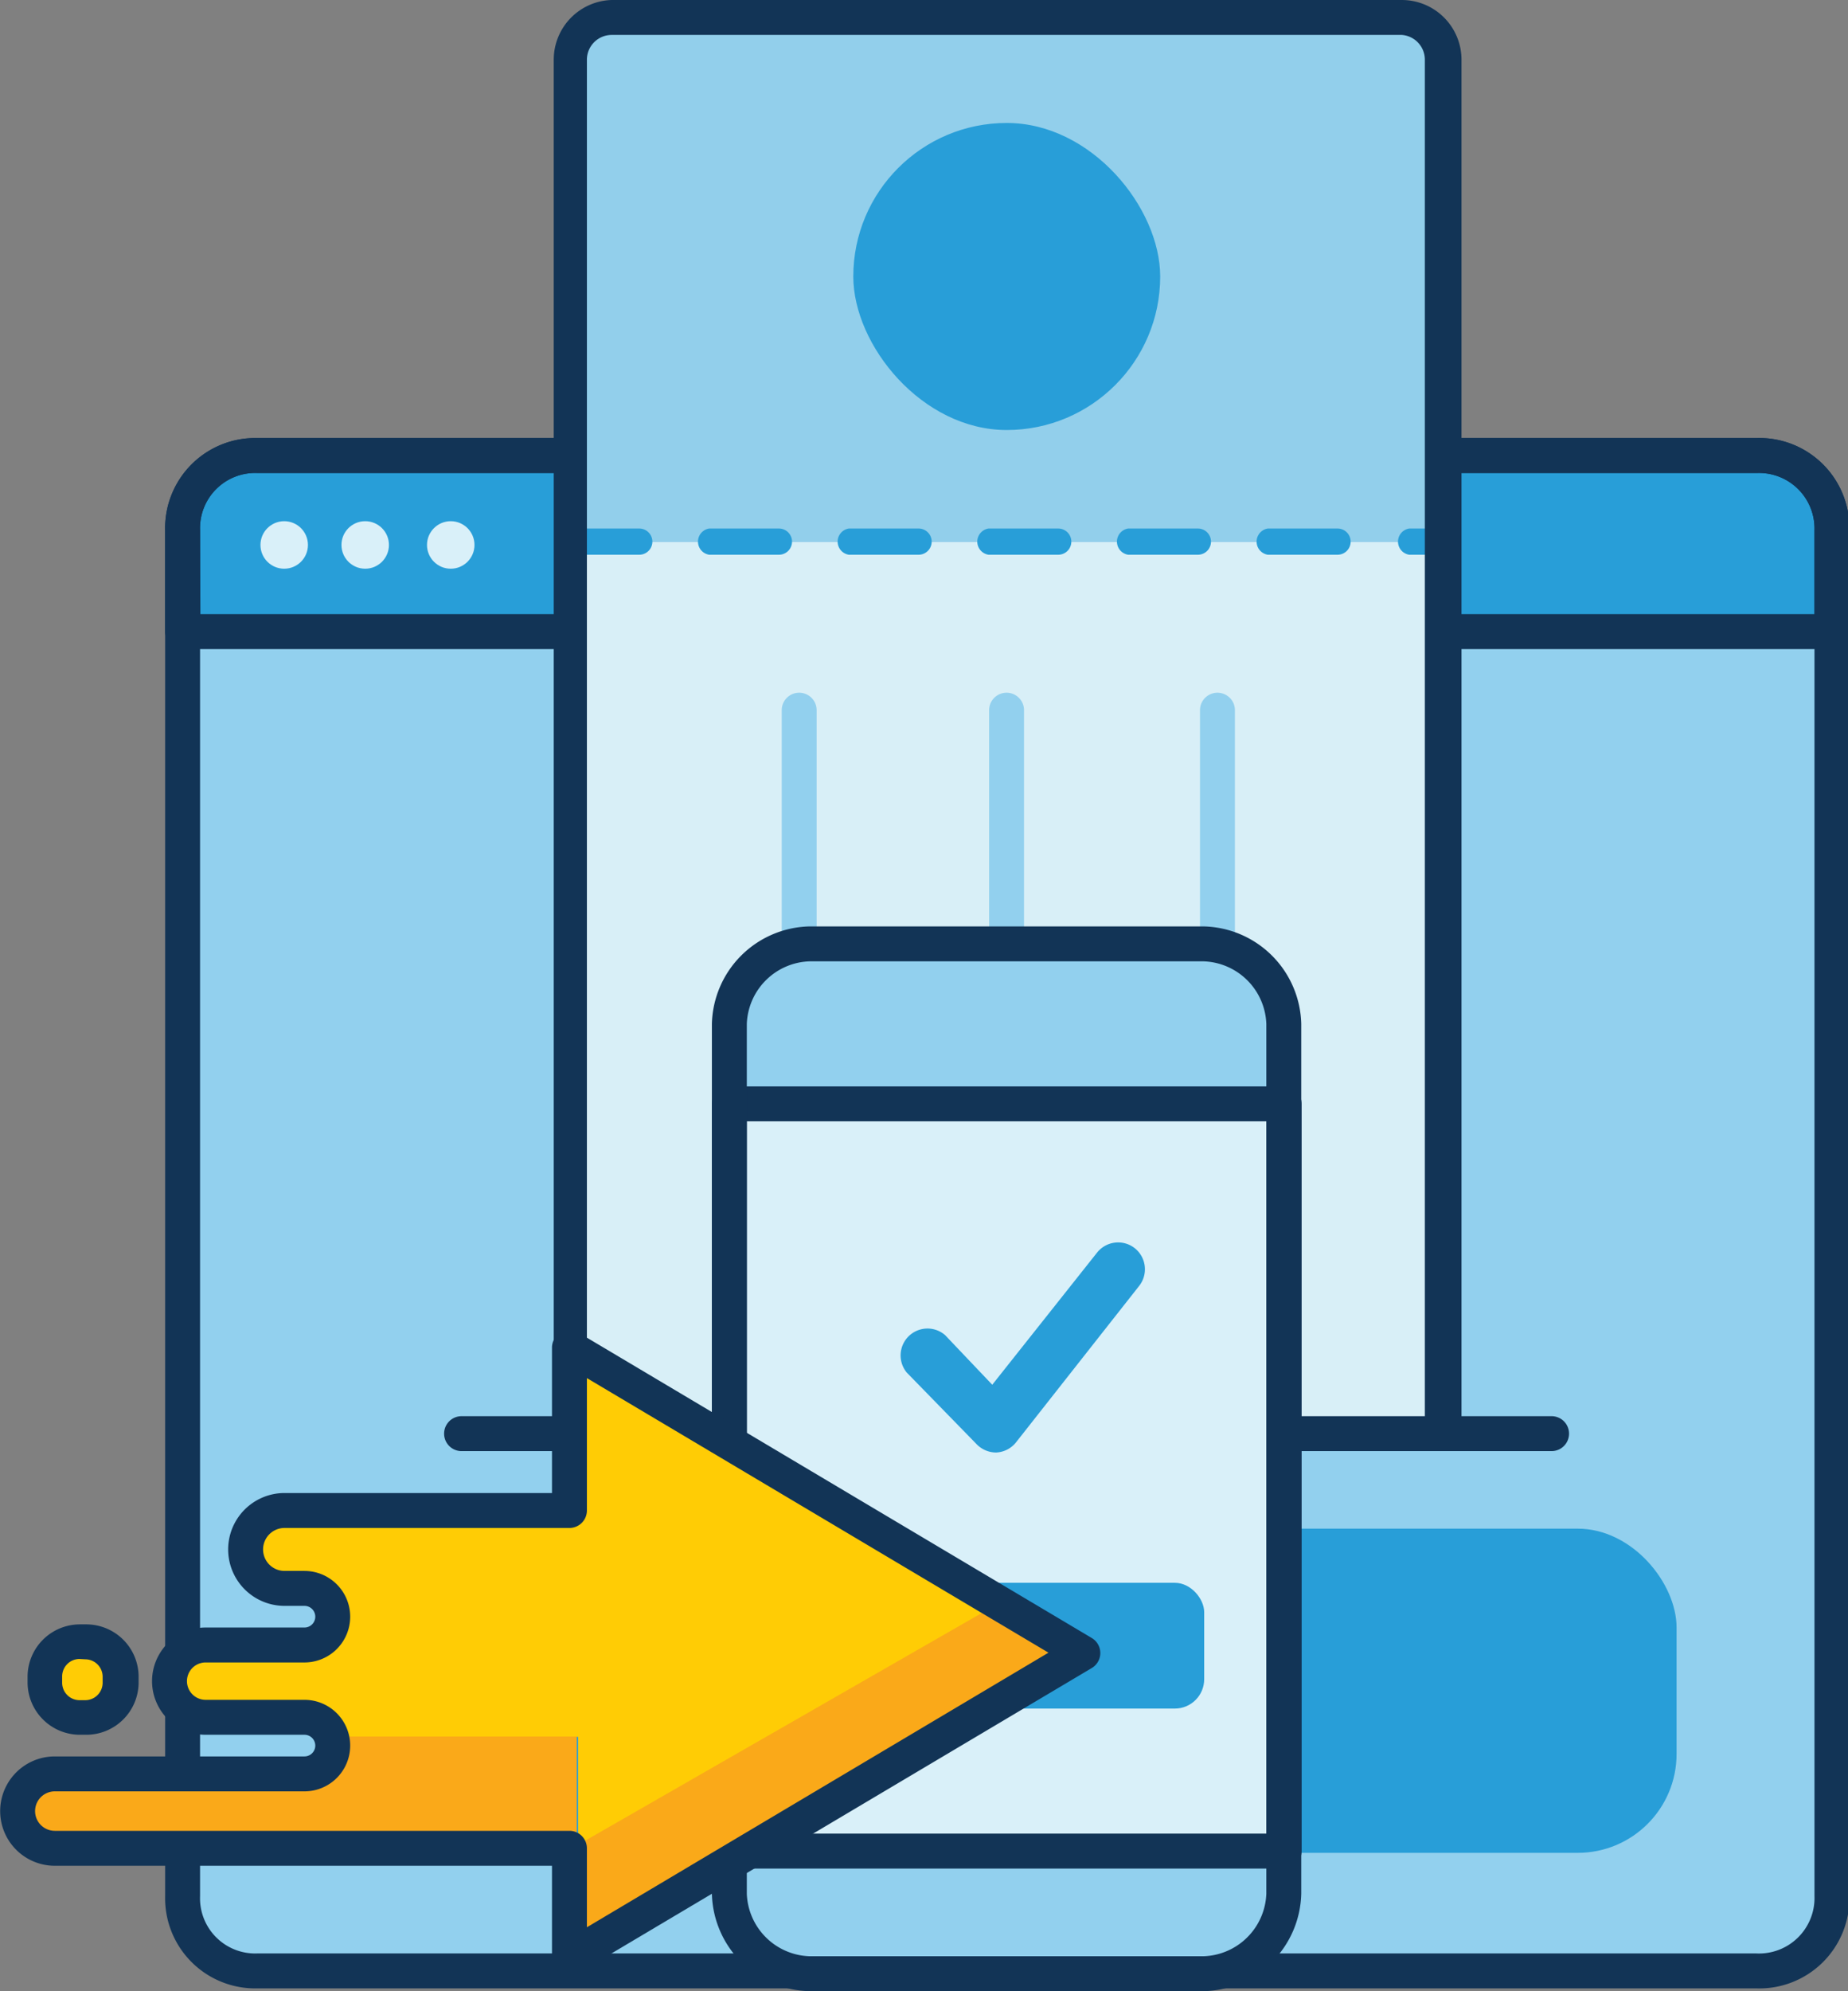 <svg id="Layer_1" data-name="Layer 1" xmlns="http://www.w3.org/2000/svg" viewBox="0 0 52.93 57"><rect x="0" y="0" width="52.93" height="57" fill="#808080" stroke="none"/><path d="M58.47 19.18v39.1a2.09 2.09 0 0 1-2.14 2.14H13.4a2.09 2.09 0 0 1-2.14-2.14v-39.1A2.09 2.09 0 0 1 13.4 17h42.93a2.09 2.09 0 0 1 2.14 2.18z" transform="translate(-6.03 -4)" fill="#92d0ee"/><rect x="9.65" y="43.76" width="38.37" height="9.28" rx="2.83" ry="2.83" fill="#289ed8"/><path fill="#d9f0f9" d="M44.44 41.04H13.22"/><path d="M50.47 45.54H19.25a.5.5 0 0 1 0-1h31.22a.5.5 0 0 1 0 1z" transform="translate(-6.03 -4)" fill="#123456"/><path d="M58.47 19.18v2.9H11.26v-2.9A2.09 2.09 0 0 1 13.4 17h42.93a2.09 2.09 0 0 1 2.14 2.18z" transform="translate(-6.03 -4)" fill="#289ed8"/><path d="M58.47 22.58H11.26a.5.5 0 0 1-.5-.5v-2.9a2.58 2.58 0 0 1 2.64-2.64h42.93A2.58 2.58 0 0 1 59 19.18v2.9a.5.5 0 0 1-.53.5zm-46.7-1H58v-2.4a1.59 1.59 0 0 0-1.64-1.64H13.4a1.58 1.58 0 0 0-1.64 1.64z" transform="translate(-6.03 -4)" fill="#123456"/><path d="M56.33 60.92H13.4a2.58 2.58 0 0 1-2.64-2.64v-39.1a2.58 2.58 0 0 1 2.64-2.64h42.93A2.58 2.58 0 0 1 59 19.18v39.1a2.58 2.58 0 0 1-2.67 2.64zM13.4 17.54a1.58 1.58 0 0 0-1.64 1.64v39.1a1.58 1.58 0 0 0 1.64 1.64h42.93A1.59 1.59 0 0 0 58 58.28v-39.1a1.59 1.59 0 0 0-1.64-1.64z" transform="translate(-6.03 -4)" fill="#123456"/><path d="M46.18 4.5H23.55a1.21 1.21 0 0 0-1.21 1.21v13.8h25V5.71a1.21 1.21 0 0 0-1.16-1.21z" transform="translate(-6.03 -4)" fill="#92cfeb"/><path fill="#d8eff7" d="M16.31 15.51V41.04h25.04V15.51H16.31z"/><path d="M28.92 36.34a.5.5 0 0 1-.5-.5V24.33a.5.5 0 0 1 1 0v11.51a.5.5 0 0 1-.5.5zM34.86 36.34a.5.5 0 0 1-.5-.5V24.33a.5.5 0 0 1 1 0v11.51a.5.5 0 0 1-.5.5zM40.9 36.34a.5.5 0 0 1-.5-.5V24.33a.5.5 0 0 1 1 0v11.51a.5.5 0 0 1-.5.5z" transform="translate(-6.03 -4)" fill="#92d0ee"/><path d="M47.39 19.88h-1a.38.38 0 0 1 0-.75h1a.37.37 0 0 1 0 .75zM44.34 19.88h-2a.38.38 0 0 1 0-.75h2a.37.37 0 0 1 0 .75zM40.34 19.88h-2a.38.38 0 0 1 0-.75h2a.37.37 0 0 1 0 .75zM36.34 19.88h-2a.38.38 0 0 1 0-.75h2a.37.37 0 0 1 0 .75zM32.34 19.88h-2a.38.38 0 0 1 0-.75h2a.37.37 0 0 1 0 .75zM28.34 19.88h-2a.38.38 0 0 1 0-.75h2a.37.37 0 0 1 0 .75zM24.34 19.88h-2a.38.38 0 0 1 0-.75h2a.37.37 0 0 1 0 .75z" transform="translate(-6.03 -4)" fill="#289ed8"/><path d="M47.39 45.54h-25a.5.5 0 0 1-.5-.5V5.71A1.71 1.71 0 0 1 23.55 4h22.63a1.71 1.71 0 0 1 1.71 1.71V45a.5.5 0 0 1-.5.54zm-24.55-1h24V5.71a.71.71 0 0 0-.66-.71H23.55a.71.71 0 0 0-.71.71z" transform="translate(-6.03 -4)" fill="#123456"/><rect x="24.44" y="3.52" width="8.79" height="8.79" rx="4.4" ry="4.4" fill="#289ed8"/><path d="M40.52 60.5H29.21a2.35 2.35 0 0 1-2.29-2.29v-24.9A2.35 2.35 0 0 1 29.21 31h11.3a2.35 2.35 0 0 1 2.29 2.29v24.9a2.35 2.35 0 0 1-2.28 2.31z" transform="translate(-6.03 -4)" fill="#92d0ee"/><path fill="#d9f0f9" d="M20.89 31.6h15.89v21.39H20.89z"/><path d="M42.81 57.49H26.92a.5.5 0 0 1-.5-.5V35.6a.5.5 0 0 1 .5-.5h15.89a.5.5 0 0 1 .5.5V57a.5.5 0 0 1-.5.49zm-15.39-1h14.89V36.1H27.42z" transform="translate(-6.03 -4)" fill="#123456"/><path d="M40.52 61H29.21a2.86 2.86 0 0 1-2.79-2.79v-24.9a2.86 2.86 0 0 1 2.79-2.79h11.3a2.86 2.86 0 0 1 2.79 2.79v24.9A2.86 2.86 0 0 1 40.52 61zM29.21 31.52a1.86 1.86 0 0 0-1.79 1.79v24.9A1.86 1.86 0 0 0 29.21 60h11.3a1.86 1.86 0 0 0 1.79-1.79v-24.9a1.86 1.86 0 0 0-1.79-1.79z" transform="translate(-6.03 -4)" fill="#123456"/><rect x="23.17" y="45.31" width="11.32" height="3.6" rx=".84" ry=".84" fill="#289ed8"/><circle cx="8.14" cy="15.6" r=".68" fill="#d9f0f9"/><circle cx="10.46" cy="15.6" r=".68" fill="#d9f0f9"/><circle cx="12.91" cy="15.6" r=".68" fill="#d9f0f9"/><path d="m22.59 56.85 12.2-7-12.45-7.27v4.67h-8.16a1.11 1.11 0 0 0 0 2.23h.57a.81.81 0 1 1 0 1.62h-2.83a1 1 0 0 0 0 2.07h2.83a.8.8 0 0 1 .76.55h7.08z" transform="translate(-6.03 -4)" fill="#ffcc05"/><path d="m37 51.31-2.25-1.48-12.2 7v-3.12h-7.04a.79.79 0 0 1 .05.26.81.81 0 0 1-.81.81H7.6a1.06 1.06 0 0 0 0 2.13h14.74V60z" transform="translate(-6.03 -4)" fill="#faa919"/><path d="M22.34 60.55a.5.5 0 0 1-.25-.07.5.5 0 0 1-.25-.43v-2.64H7.6a1.56 1.56 0 0 1 0-3.13h7.15a.31.31 0 1 0 0-.62h-2.83a1.53 1.53 0 1 1 0-3.07h2.83a.31.31 0 1 0 0-.62h-.57a1.61 1.61 0 0 1 0-3.23h7.66v-4.16a.5.5 0 0 1 .76-.43l14.7 8.74a.5.5 0 0 1 0 .86l-14.7 8.73a.5.5 0 0 1-.26.07zM7.6 55.28a.56.56 0 0 0 0 1.13h14.74a.5.5 0 0 1 .5.5v2.26l13.22-7.86-13.22-7.86v3.79a.5.5 0 0 1-.5.5h-8.16a.61.61 0 0 0 0 1.23h.57a1.31 1.31 0 1 1 0 2.62h-2.83a.53.53 0 1 0 0 1.07h2.83a1.31 1.31 0 1 1 0 2.62z" transform="translate(-6.03 -4)" fill="#123456"/><rect x="1.28" y="46.99" width="2.17" height="2.17" rx=".99" ry=".99" fill="#ffcc05"/><path d="M8.48 53.66h-.17a1.5 1.5 0 0 1-1.49-1.5V52a1.5 1.5 0 0 1 1.49-1.5h.18A1.5 1.5 0 0 1 10 52v.18a1.5 1.5 0 0 1-1.52 1.48zm-.18-2.17a.5.5 0 0 0-.49.5v.18a.5.5 0 0 0 .49.5h.18a.5.5 0 0 0 .49-.5V52a.5.5 0 0 0-.49-.5z" transform="translate(-6.03 -4)" fill="#123456"/><path d="M22.34 19.51" transform="translate(-6.03 -4)" fill="none" stroke="#289ed8" stroke-linecap="round" stroke-linejoin="round" stroke-dasharray="2"/><path d="M38.53 39.73a.77.77 0 0 0-1.08.13l-3 3.78-1.35-1.42a.77.77 0 0 0-1.1 1.07l2 2.05a.78.78 0 0 0 .56.24.77.77 0 0 0 .57-.29l3.52-4.47a.77.77 0 0 0-.12-1.09z" transform="translate(-6.03 -4)" fill="#289ed8"/></svg>